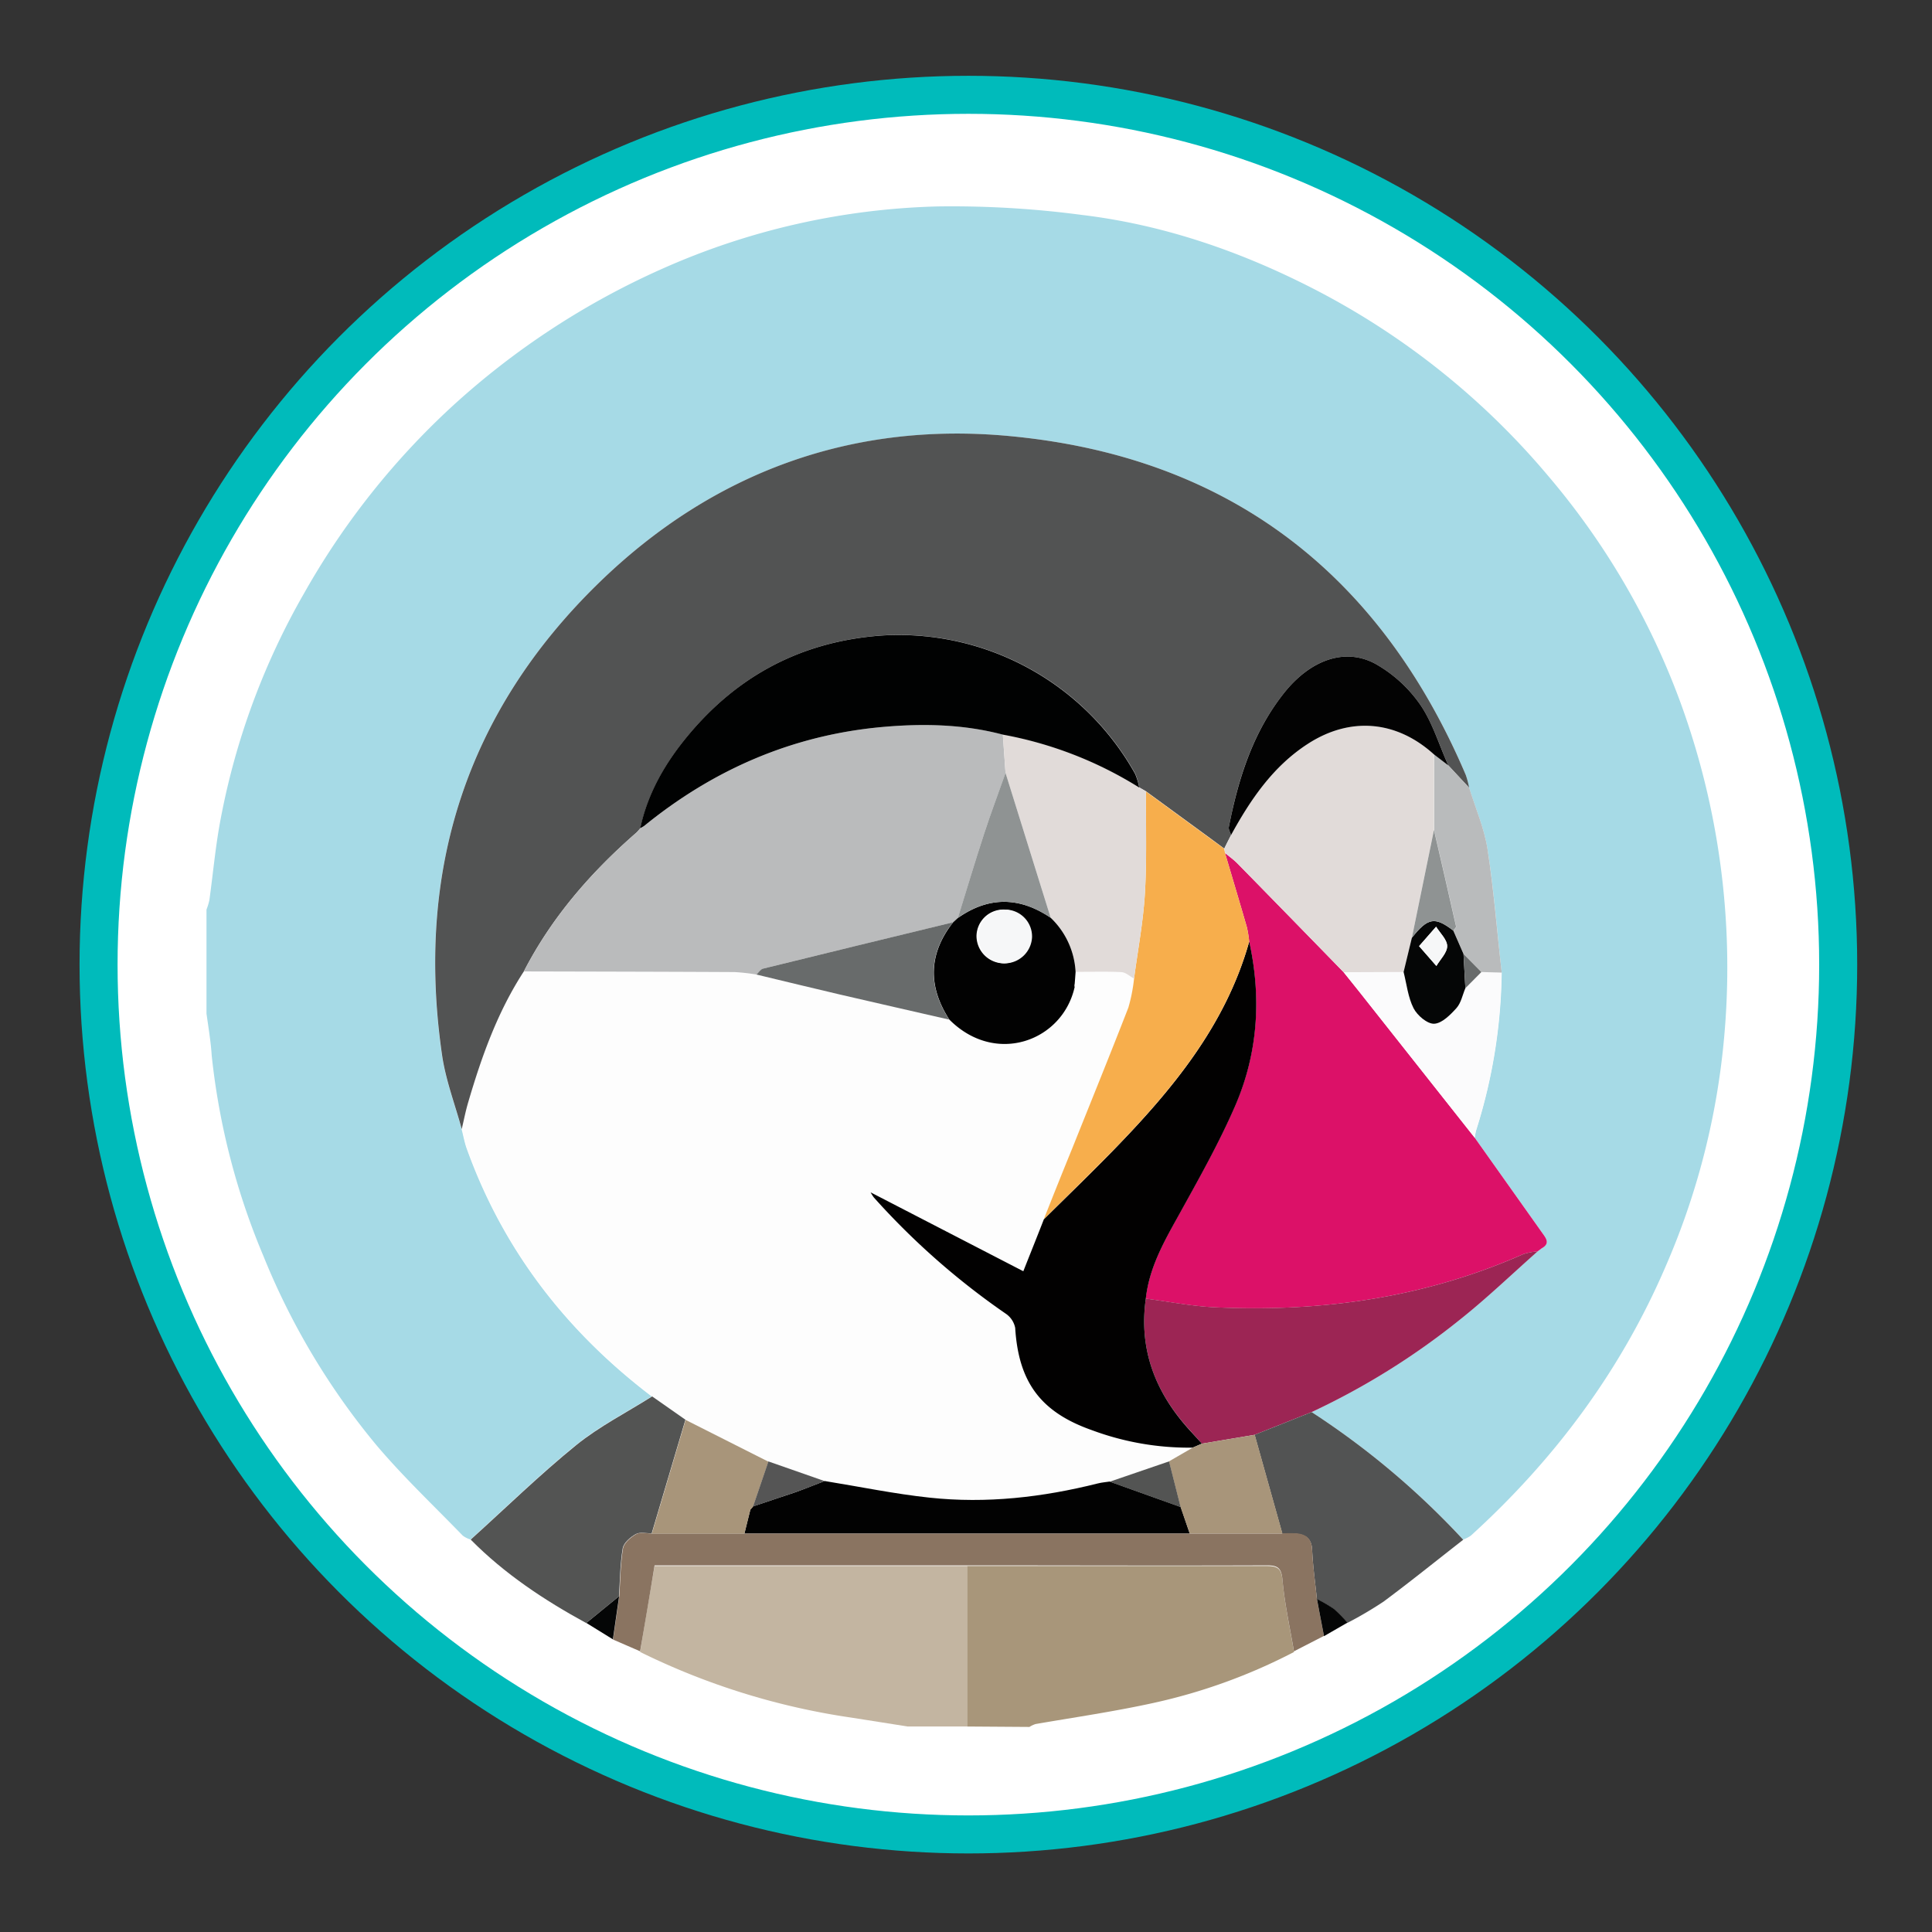<?xml version="1.0" encoding="UTF-8"?> <svg xmlns="http://www.w3.org/2000/svg" id="Capa_1" data-name="Capa 1" viewBox="0 0 406.54 406.54"><rect x="0" y="0" width="406.54" height="406.54" fill="#333333" stroke="none"/> <defs> <style>.cls-1{fill:#fff;stroke:#0bb;stroke-miterlimit:10;stroke-width:8px;}.cls-2{fill:#a6dae6;}.cls-3{fill:#c3b5a1;}.cls-4{fill:#a8967a;}.cls-5{fill:#fdfdfd;}.cls-6{fill:#525353;}.cls-7{fill:#dc1168;}.cls-8{fill:#9c2554;}.cls-9{fill:#535453;}.cls-10{fill:#fbfbfc;}.cls-11{fill:#b9bbbc;}.cls-12{fill:#8a7461;}.cls-13{fill:#050606;}.cls-14{fill:#babbbc;}.cls-15{fill:#020101;}.cls-16{fill:#f7ae4c;}.cls-17{fill:#e1dbd9;}.cls-18{fill:#020202;}.cls-19{fill:#686b6b;}.cls-20{fill:#a8957a;}.cls-21{fill:#555;}.cls-22{fill:#010202;}.cls-23{fill:#030303;}.cls-24{fill:#8f9393;}.cls-25{fill:#f6f7f8;}</style> </defs> <title>Sin título-1</title> <circle class="cls-1" cx="203.77" cy="202.98" r="183.03"></circle> <path class="cls-2" d="M43.45,213.28V191.4a13.14,13.14,0,0,0,.61-2c.78-5.63,1.28-11.32,2.34-16.9A151.93,151.93,0,0,1,64,124.82,160.71,160.71,0,0,1,95.12,85.53a164.13,164.13,0,0,1,44-28.87,151.83,151.83,0,0,1,58.14-13.22,208.1,208.1,0,0,1,30.43,1.79c17.18,2.07,33.39,7.67,48.75,15.56a160.07,160.07,0,0,1,49.4,39.43,156.94,156.94,0,0,1,27.81,47.71,162.68,162.68,0,0,1,8.42,76.93,155.25,155.25,0,0,1-11.56,41.58c-9.45,22-23.38,40.67-41,56.69a6.69,6.69,0,0,1-1.62.83A168.94,168.94,0,0,0,276,297.14a153.21,153.21,0,0,0,31.18-19.45c5.68-4.51,10.92-9.56,16.36-14.37l0,0,.85-.64c1.89-1,.92-2.15.12-3.28l-14.19-20a12.74,12.74,0,0,1,.29-1.52A114,114,0,0,0,316,204.66c-1-8.68-1.63-17.39-3-26-.68-4.39-2.53-8.6-3.85-12.89a18.66,18.66,0,0,0-.71-2.69C290.31,120.51,258.3,96,212.23,91.74c-33-3-62.24,7.64-86.08,30.78C98,149.8,87.4,183.4,93,222.08c.77,5.26,2.73,10.35,4.13,15.52.34,1.29.58,2.63,1,3.89,7.66,21.44,21,38.66,39,52.35-5.34,3.38-11.07,6.28-15.94,10.23-7.7,6.26-14.83,13.22-22.2,19.88a5.49,5.49,0,0,1-1.62-.82c-6.08-6.28-12.45-12.3-18.09-18.95a150.45,150.45,0,0,1-23.9-40,148.51,148.51,0,0,1-10.83-42.06C44.36,219.16,43.86,216.22,43.45,213.28Z"></path> <path class="cls-3" d="M191,363.3q-5.92-.94-11.85-1.87a149.17,149.17,0,0,1-44.46-13.82c1-6,2-11.94,3.05-18.08h65.77V363.3Z"></path> <path class="cls-4" d="M203.5,363.3q0-16.89,0-33.77c21,0,42.05,0,63.07,0,2.37,0,3.08.58,3.31,3.09.46,5,1.57,10,2.41,15a119.17,119.17,0,0,1-29.66,10.74c-8.17,1.79-16.48,3-24.72,4.42a5.41,5.41,0,0,0-1.29.61Z"></path> <path class="cls-5" d="M137.23,293.84c-18-13.69-31.39-30.91-39-52.35-.44-1.26-.68-2.6-1-3.9.45-1.9.82-3.83,1.38-5.7,2.82-9.61,6.17-19,11.69-27.48,14.78,0,29.57.06,44.35.14a42.5,42.5,0,0,1,4.61.52c5.84,1.4,11.68,2.83,17.54,4.2,7.66,1.78,15.33,3.52,23,5.28,9.76,9.79,23.87,4.49,26.37-6.89.07-.06.2-.13.2-.18a3.16,3.16,0,0,0-.16-.46c.07-.82.13-1.65.19-2.48,3.22,0,6.44-.11,9.65.05.9,0,1.77.88,2.65,1.36a34.57,34.57,0,0,1-1.19,6.06c-3.81,9.81-7.78,19.56-11.69,29.33q-3,7.6-6.1,15.2c-1.35,3.4-2.69,6.8-4.32,10.92l-32.13-16.6a7.77,7.77,0,0,0,.7,1.1,156.08,156.08,0,0,0,27.73,24.48,4.7,4.7,0,0,1,2,3c.71,11.34,5.28,17.69,16.11,21.51A58.57,58.57,0,0,0,251,304.62l-5,2.89-12.5,4.28c-.82.13-1.66.19-2.46.39-11.66,2.91-23.49,4.27-35.46,3-7.39-.79-14.71-2.31-22.06-3.5l-11.81-4.13-17.42-8.79Z"></path> <path class="cls-6" d="M110.23,204.41c-5.52,8.47-8.87,17.87-11.69,27.48-.56,1.87-.93,3.8-1.38,5.7-1.4-5.16-3.36-10.25-4.13-15.51-5.63-38.68,5-72.28,33.12-99.56C150,99.38,179.24,88.7,212.23,91.74c46.07,4.25,78.08,28.77,96.21,71.34a18.66,18.66,0,0,1,.71,2.69l-4.39-4.71c-1.93-4.32-3.31-9-5.95-12.84a28.61,28.61,0,0,0-9.28-8.47c-6.45-3.58-13.78-.93-19.34,6.08-6.57,8.29-9.65,18-11.62,28.22-.09.5.31,1.11.48,1.66-.48.95-1,1.9-1.43,2.85L254.14,176l-13-9.5-1.4-.8a13.61,13.61,0,0,0-.85-2.89,57,57,0,0,0-53.63-29.08c-16.58,1.29-30,8.39-40.5,21.08-4.74,5.71-8.42,12.06-10,19.44a10.92,10.92,0,0,1-.77.89C124.36,183.53,116.1,193,110.23,204.41Z"></path> <path class="cls-7" d="M310.32,239.41l14.19,20c.8,1.13,1.77,2.25-.12,3.28l-.85.64,0,0a13.39,13.39,0,0,0-3,.57c-20.74,9.19-42.54,12.26-65,11.19-4.84-.23-9.63-1.2-14.45-1.82.69-6.36,3.71-11.77,6.73-17.24,4.26-7.71,8.63-15.41,12.12-23.47,4.76-11,5.5-22.67,2.91-34.46a23.29,23.29,0,0,0-.48-3c-1.5-5.21-3.06-10.4-4.6-15.61.87.73,1.81,1.39,2.6,2.19q11.22,11.44,22.38,22.92c1.42,1.77,2.85,3.54,4.26,5.33Z"></path> <path class="cls-8" d="M241.11,273.26c4.82.62,9.61,1.59,14.45,1.82,22.48,1.07,44.28-2,65-11.19a13.39,13.39,0,0,1,3-.57c-5.44,4.81-10.68,9.86-16.36,14.37A153.21,153.21,0,0,1,276,297.14l-12,4.78-11.1,1.86L250.42,301C243.2,293.16,239.57,284.07,241.11,273.26Z"></path> <path class="cls-9" d="M137.23,293.84l7,4.9q-3.54,12-7.1,23.92c-1.13,0-2.47-.34-3.34.15-1.15.64-2.56,1.84-2.76,3-.55,3.31-.56,6.72-.79,10.09l-6.89,5.63c-8.84-4.83-17.18-10.35-24.3-17.56,7.37-6.66,14.5-13.62,22.2-19.88C126.16,300.12,131.89,297.22,137.23,293.84Z"></path> <path class="cls-6" d="M264,301.92l12-4.78A168.94,168.94,0,0,1,307.9,324c-5.57,4.34-11.07,8.78-16.74,13a81.43,81.43,0,0,1-7.62,4.49,29.63,29.63,0,0,0-2.83-2.88,31.89,31.89,0,0,0-3.6-2.09c-.35-3.45-.85-6.9-1-10.35-.1-2.24-1.18-3.19-3.17-3.41a29.07,29.07,0,0,0-3.1,0Z"></path> <path class="cls-10" d="M310.32,239.41,287,209.91c-1.41-1.79-2.84-3.56-4.26-5.33l12.58-.05c.65,2.57.93,5.33,2.1,7.63.78,1.52,2.89,3.32,4.33,3.26,1.63-.07,3.41-1.87,4.7-3.3,1-1.09,1.27-2.77,1.87-4.18l3.37-3.4,4.25.12a114,114,0,0,1-5.36,33.23A12.74,12.74,0,0,0,310.32,239.41Z"></path> <path class="cls-11" d="M316,204.66l-4.25-.12-3.76-3.8-2.15-4.92c.2-.3.63-.66.57-.91-1.51-6.76-3.08-13.51-4.64-20.25V158.74l3,2.32,4.39,4.71c1.32,4.29,3.17,8.5,3.85,12.89C314.34,187.27,315,196,316,204.66Z"></path> <path class="cls-8" d="M323.54,263.34l.85-.64Z"></path> <path class="cls-12" d="M269.83,322.66a29.07,29.07,0,0,1,3.1,0c2,.22,3.07,1.17,3.17,3.41.16,3.45.66,6.9,1,10.35.49,2.61,1,5.21,1.48,7.82l-6.3,3.24c-.84-5-1.95-9.94-2.41-15-.23-2.51-.94-3.1-3.31-3.09-21,.08-42,0-63.07,0H137.74c-1,6.14-2,12.11-3.05,18.08L129,345q.66-4.54,1.31-9.08c.23-3.37.24-6.78.79-10.09.2-1.14,1.61-2.34,2.76-3,.87-.49,2.21-.13,3.34-.15H269.83Z"></path> <path class="cls-13" d="M278.6,344.29c-.49-2.61-1-5.21-1.48-7.82a32.65,32.65,0,0,1,3.59,2.09,29.63,29.63,0,0,1,2.83,2.88Z"></path> <path class="cls-13" d="M130.28,335.88q-.65,4.53-1.31,9.08l-5.58-3.45Z"></path> <path class="cls-14" d="M110.23,204.41c5.87-11.4,14.13-20.88,23.74-29.25a10.92,10.92,0,0,0,.77-.89,7.08,7.08,0,0,0,.81-.46c14.64-11.91,31.25-19.12,50.11-20.83,8.52-.76,17-.61,25.36,1.6l.57,8.12c-1.51,4.25-3.11,8.47-4.5,12.76-1.92,5.88-3.69,11.8-5.52,17.71l-1,.91c-13.32,3.24-26.65,6.46-40,9.75-.52.13-.91.81-1.36,1.24a42.5,42.5,0,0,0-4.61-.52C139.8,204.47,125,204.45,110.23,204.41Z"></path> <path class="cls-15" d="M241.11,273.26c-1.54,10.81,2.09,19.9,9.31,27.78l2.49,2.74-1.95.84a58.57,58.57,0,0,1-21.23-3.69c-10.83-3.82-15.4-10.17-16.11-21.51a4.7,4.7,0,0,0-2-3A156.08,156.08,0,0,1,183.9,252a7.77,7.77,0,0,1-.7-1.1l32.13,16.6c1.63-4.12,3-7.52,4.32-10.92,4.87-4.83,9.81-9.59,14.6-14.51,12.42-12.76,23.67-26.3,28.62-43.94,2.59,11.79,1.85,23.43-2.91,34.46-3.49,8.06-7.86,15.76-12.12,23.47C244.82,261.49,241.8,266.9,241.11,273.26Z"></path> <path class="cls-16" d="M262.87,198.09c-4.95,17.64-16.2,31.18-28.62,43.94-4.79,4.92-9.73,9.68-14.6,14.51q3-7.61,6.1-15.2c3.91-9.77,7.88-19.52,11.69-29.33a34.57,34.57,0,0,0,1.19-6.06c.79-6,1.94-12,2.29-18,.42-7.11.17-14.26.2-21.4l13,9.5,3.48,2.54c.06.3.12.61.17.91,1.54,5.21,3.1,10.4,4.6,15.61A23.29,23.29,0,0,1,262.87,198.09Z"></path> <path class="cls-17" d="M241.12,166.52c0,7.14.22,14.29-.2,21.4-.35,6-1.5,12-2.29,18-.88-.48-1.75-1.31-2.65-1.36-3.21-.16-6.43-.05-9.65-.05a16.94,16.94,0,0,0-5.24-11.42q-4.74-15.21-9.5-30.42l-.57-8.12a81.86,81.86,0,0,1,28.7,11.14Z"></path> <path class="cls-18" d="M250.34,322.66H156.65c.41-1.66.83-3.31,1.24-5l.57-.69h0c3-1,6-2,9-3,2-.72,4-1.55,6.07-2.33,7.35,1.19,14.67,2.71,22.06,3.5,12,1.29,23.8-.07,35.46-3,.8-.2,1.64-.26,2.46-.39l14.94,5.35Z"></path> <path class="cls-18" d="M221.09,193.12a16.94,16.94,0,0,1,5.24,11.42c-.06.83-.12,1.66-.19,2.48l0,.64c-2.5,11.38-16.61,16.68-26.37,6.89-4.54-7-4.41-13.84.79-20.47l1-.91C208.07,188.58,214.58,188.71,221.09,193.12Zm-9.92,9.59a5.66,5.66,0,1,0-5.69-5.79A5.77,5.77,0,0,0,211.17,202.71Z"></path> <path class="cls-19" d="M200.52,194.08c-5.2,6.63-5.33,13.46-.79,20.47-7.67-1.76-15.34-3.5-23-5.28-5.86-1.37-11.7-2.8-17.54-4.2.45-.43.84-1.11,1.36-1.24C173.87,200.54,187.2,197.32,200.52,194.08Z"></path> <path class="cls-20" d="M157.89,317.7c-.41,1.65-.83,3.3-1.24,5H137.17q3.56-12,7.1-23.92l17.42,8.79q-1.62,4.74-3.23,9.48h0Z"></path> <path class="cls-20" d="M250.34,322.66l-1.92-5.52q-1.21-4.81-2.44-9.63l5-2.89,1.95-.84,11.1-1.86,5.82,20.74Z"></path> <path class="cls-21" d="M158.46,317q1.6-4.74,3.23-9.48l11.81,4.13c-2,.78-4,1.61-6.07,2.33C164.45,315,161.45,316,158.46,317Z"></path> <path class="cls-9" d="M246,307.51q1.23,4.82,2.44,9.63l-14.94-5.35Z"></path> <path class="cls-17" d="M226.1,207.66l0-.64a3.16,3.16,0,0,1,.16.46C226.3,207.53,226.17,207.6,226.1,207.66Z"></path> <path class="cls-22" d="M239.72,165.72A81.86,81.86,0,0,0,211,154.58c-8.35-2.21-16.84-2.36-25.36-1.6-18.86,1.71-35.47,8.92-50.11,20.83a7.08,7.08,0,0,1-.81.46c1.58-7.38,5.26-13.73,10-19.44,10.51-12.69,23.92-19.79,40.5-21.08a57,57,0,0,1,53.63,29.08A13.61,13.61,0,0,1,239.72,165.72Z"></path> <path class="cls-17" d="M257.79,179.47c-.05-.3-.11-.61-.17-.91.47-.95.95-1.9,1.43-2.85,4.09-7.44,8.79-14.4,16.08-19.14,8.95-5.83,18.7-5,26.6,2.17q0,8,0,15.91l-4.65,22.69-1.74,7.19-12.58.05q-11.19-11.46-22.38-22.92C259.6,180.86,258.66,180.2,257.79,179.47Z"></path> <path class="cls-23" d="M301.73,158.74c-7.9-7.16-17.65-8-26.6-2.17-7.29,4.74-12,11.7-16.08,19.14-.17-.55-.57-1.16-.48-1.66,2-10.19,5.05-19.93,11.62-28.22,5.56-7,12.89-9.66,19.34-6.08a28.61,28.61,0,0,1,9.28,8.47c2.64,3.82,4,8.52,5.95,12.84Z"></path> <path class="cls-13" d="M295.35,204.53l1.74-7.19c3.37-4.25,4.82-4.5,8.72-1.52l2.15,4.92.39,7.2c-.6,1.41-.9,3.09-1.87,4.18-1.29,1.43-3.07,3.23-4.7,3.3-1.44.06-3.55-1.74-4.33-3.26C296.28,209.86,296,207.1,295.35,204.53Zm3.26-5.44,3.64,4.17c.82-1.39,2.28-2.78,2.27-4.17s-1.49-2.73-2.33-4.09Z"></path> <path class="cls-19" d="M308.35,207.94l-.39-7.2,3.76,3.8Z"></path> <path class="cls-24" d="M305.81,195.82c-3.9-3-5.35-2.73-8.72,1.52l4.65-22.69c1.56,6.75,3.13,13.5,4.64,20.26C306.44,195.16,306,195.52,305.81,195.82Z"></path> <path class="cls-24" d="M221.09,193.12c-6.51-4.41-13-4.54-19.52,0,1.83-5.91,3.6-11.83,5.52-17.71,1.39-4.29,3-8.51,4.5-12.76Q216.34,177.91,221.09,193.12Z"></path> <path class="cls-21" d="M157.89,317.7l.57-.69Z"></path> <path class="cls-25" d="M211.17,202.71a5.66,5.66,0,1,1,6-5.53A5.78,5.78,0,0,1,211.17,202.71Z"></path> <path class="cls-25" d="M298.61,199.09l3.58-4.09c.84,1.36,2.33,2.73,2.33,4.09s-1.45,2.78-2.27,4.17Z"></path> </svg> 